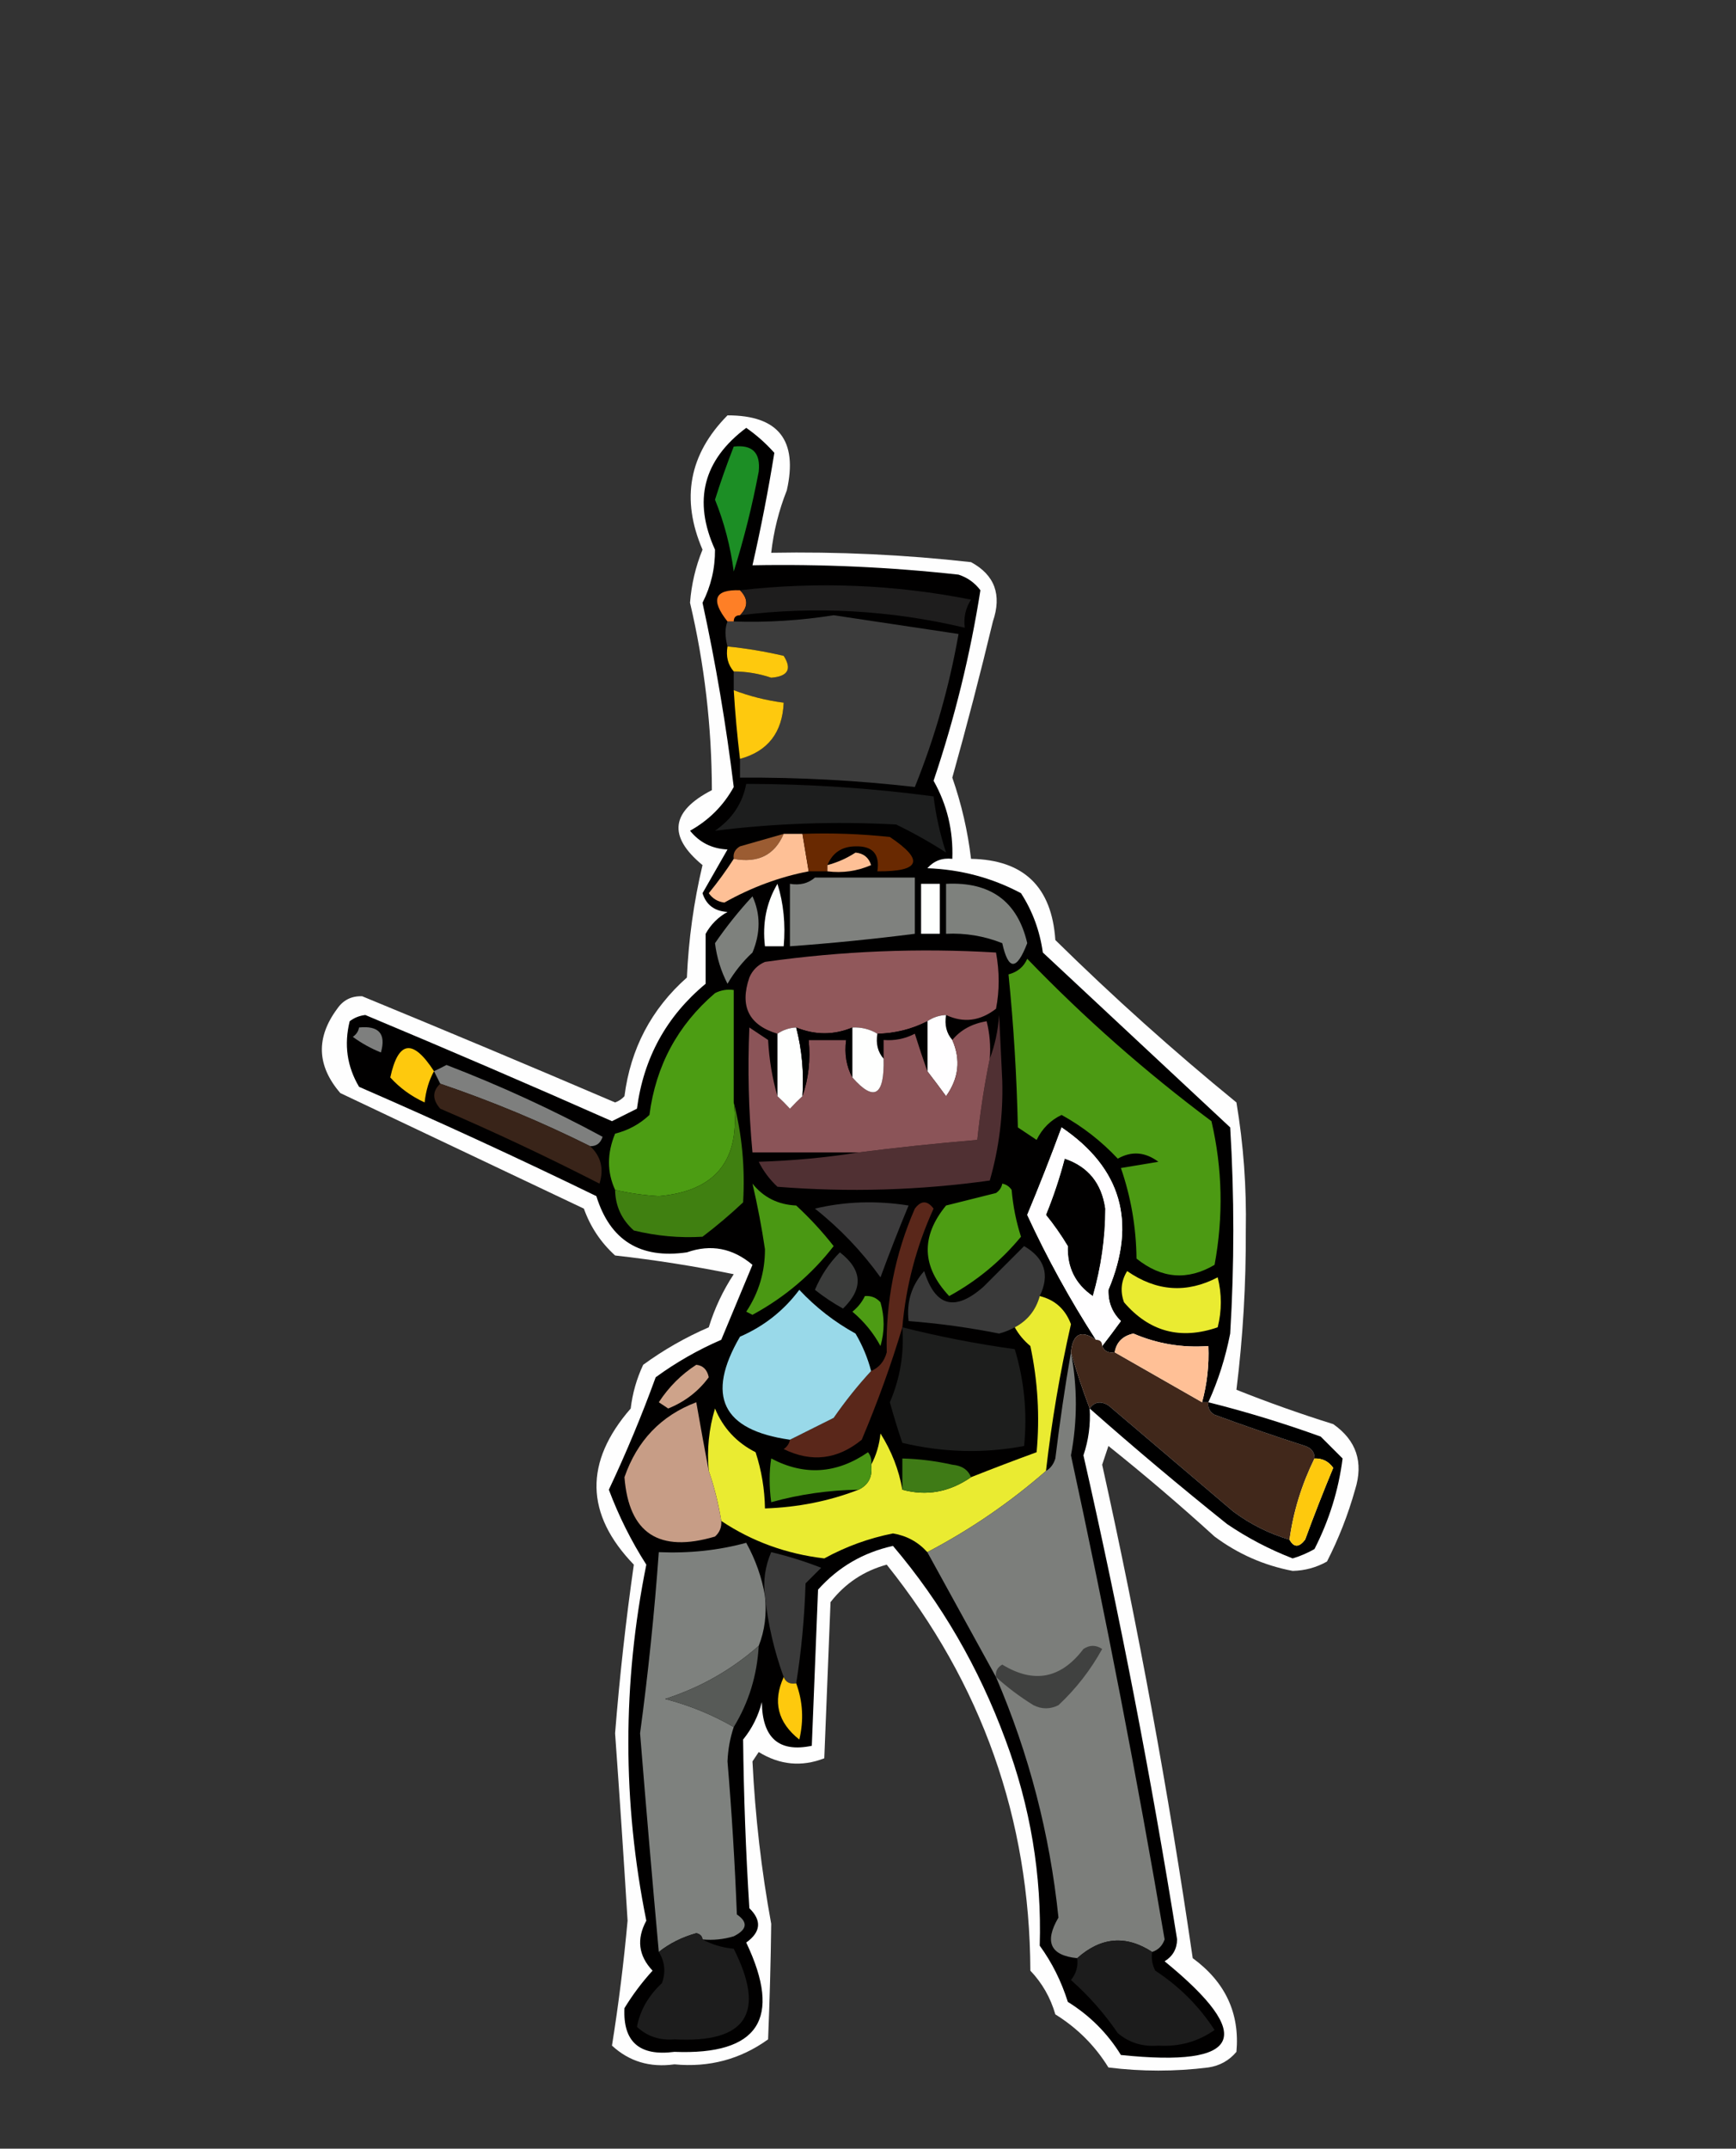 <?xml version="1.0" encoding="UTF-8"?>
<!DOCTYPE svg PUBLIC "-//W3C//DTD SVG 1.1//EN" "http://www.w3.org/Graphics/SVG/1.1/DTD/svg11.dtd">
<svg xmlns="http://www.w3.org/2000/svg" version="1.1" width="278px" height="344px" style="shape-rendering:geometricPrecision; text-rendering:geometricPrecision; image-rendering:optimizeQuality; fill-rule:evenodd; clip-rule:evenodd" xmlns:xlink="http://www.w3.org/1999/xlink">
<rect width="100%" height="100%" fill="#333333" stroke="none"/>
<g><path style="opacity:1" fill="#fefefe" d="M 116.5,66.5 C 124.641,66.481 127.808,70.481 126,78.5C 124.722,81.721 123.889,85.054 123.5,88.5C 134.2,88.305 144.867,88.805 155.5,90C 159.292,92.053 160.458,95.219 159,99.5C 156.988,107.882 154.821,116.215 152.5,124.5C 153.974,128.731 154.974,133.064 155.5,137.5C 163.93,137.648 168.43,141.982 169,150.5C 178.29,159.635 187.956,168.302 198,176.5C 199.13,183.232 199.63,190.065 199.5,197C 199.54,205.627 199.04,214.127 198,222.5C 203.074,224.525 208.241,226.359 213.5,228C 217.212,230.602 218.378,234.102 217,238.5C 215.878,242.493 214.378,246.326 212.5,250C 210.801,250.958 208.967,251.458 207,251.5C 202.422,250.628 198.255,248.795 194.5,246C 188.98,240.979 183.314,236.146 177.5,231.5C 177.167,232.5 176.833,233.5 176.5,234.5C 182.297,260.653 187.131,286.986 191,313.5C 196.223,317.324 198.556,322.324 198,328.5C 196.829,329.893 195.329,330.727 193.5,331C 188.167,331.667 182.833,331.667 177.5,331C 175.361,327.527 172.527,324.694 169,322.5C 168.222,319.816 166.889,317.483 165,315.5C 164.9,291.203 157.234,269.537 142,250.5C 138.329,251.502 135.329,253.502 133,256.5C 132.667,264.833 132.333,273.167 132,281.5C 128.379,282.913 124.879,282.58 121.5,280.5C 121.167,281 120.833,281.5 120.5,282C 120.935,290.821 121.935,299.488 123.5,308C 123.428,314.022 123.261,320.189 123,326.5C 118.564,329.693 113.564,331.027 108,330.5C 104.082,331.041 100.749,330.041 98,327.5C 99.044,320.985 99.878,314.319 100.5,307.5C 99.884,297.497 99.218,287.497 98.5,277.5C 99.222,268.449 100.222,259.449 101.5,250.5C 93.7,242.416 93.533,234.083 101,225.5C 101.29,223.048 101.956,220.715 103,218.5C 106.265,216.117 109.765,214.117 113.5,212.5C 114.432,209.47 115.765,206.637 117.5,204C 111.305,202.727 104.972,201.727 98.5,201C 96.21,198.921 94.543,196.421 93.5,193.5C 80.5,187.333 67.5,181.167 54.5,175C 50.733,170.633 50.567,166.133 54,161.5C 54.956,160.106 56.289,159.439 58,159.5C 71.527,165.066 85.027,170.732 98.5,176.5C 99.086,176.291 99.586,175.957 100,175.5C 100.976,167.88 104.309,161.547 110,156.5C 110.266,150.403 111.099,144.403 112.5,138.5C 106.914,133.9 107.414,129.9 114,126.5C 113.975,116.303 112.808,106.303 110.5,96.5C 110.724,93.556 111.39,90.723 112.5,88C 109.009,79.895 110.343,72.728 116.5,66.5 Z M 170.5,185.5 C 174.257,186.767 176.424,189.434 177,193.5C 176.993,198.213 176.327,202.88 175,207.5C 172.212,205.588 170.879,202.921 171,199.5C 169.936,197.731 168.769,196.064 167.5,194.5C 168.704,191.556 169.704,188.556 170.5,185.5 Z"/></g>
<g><path style="opacity:1" fill="#010000" d="M 193.5,224.5 C 193.167,224.5 192.833,224.5 192.5,224.5C 193.299,221.57 193.632,218.57 193.5,215.5C 189.325,215.812 185.325,215.145 181.5,213.5C 179.787,213.879 178.787,214.879 178.5,216.5C 177.508,216.672 176.842,216.338 176.5,215.5C 177.479,214.235 178.479,212.901 179.5,211.5C 178.104,210.148 177.437,208.481 177.5,206.5C 182.067,195.667 179.567,187.001 170,180.5C 168.263,185.212 166.43,189.878 164.5,194.5C 167.688,201.405 171.354,208.072 175.5,214.5C 173.128,212.852 171.794,213.519 171.5,216.5C 172.374,219.535 173.374,222.535 174.5,225.5C 174.656,228.066 174.322,230.566 173.5,233C 179.333,258.667 184.333,284.5 188.5,310.5C 188.471,312.029 187.804,313.196 186.5,314C 201.213,326.019 198.88,331.019 179.5,329C 177.361,325.527 174.527,322.694 171,320.5C 169.965,317.204 168.465,314.204 166.5,311.5C 166.842,300.217 165.008,289.217 161,278.5C 156.728,266.929 150.728,256.595 143,247.5C 138.228,248.551 134.228,250.885 131,254.5C 130.667,262.833 130.333,271.167 130,279.5C 124.744,280.598 122.077,278.265 122,272.5C 121.439,274.725 120.439,276.725 119,278.5C 119.099,287.484 119.432,296.484 120,305.5C 122.015,307.478 121.848,309.312 119.5,311C 125.3,323.197 121.467,329.03 108,328.5C 102.407,329.231 99.74,326.898 100,321.5C 101.308,319.359 102.808,317.359 104.5,315.5C 102.239,313.11 101.906,310.443 103.5,307.5C 99.666,288.496 99.666,269.496 103.5,250.5C 101.096,246.745 99.096,242.745 97.5,238.5C 100.278,232.611 102.778,226.611 105,220.5C 108.265,218.117 111.765,216.117 115.5,214.5C 117.167,210.5 118.833,206.5 120.5,202.5C 117.331,199.819 113.831,199.152 110,200.5C 102.526,201.585 97.693,198.585 95.5,191.5C 82.953,185.393 70.286,179.56 57.5,174C 55.572,170.744 55.072,167.244 56,163.5C 56.725,162.941 57.558,162.608 58.5,162.5C 71.735,168.035 84.902,173.701 98,179.5C 99.333,178.833 100.667,178.167 102,177.5C 103.066,169.364 106.733,162.698 113,157.5C 113,154.833 113,152.167 113,149.5C 113.833,148 115,146.833 116.5,146C 114.427,145.882 113.093,144.882 112.5,143C 113.826,140.683 115.16,138.349 116.5,136C 114.026,135.887 112.026,134.887 110.5,133C 113.513,131.321 115.846,128.987 117.5,126C 116.275,116.006 114.609,106.173 112.5,96.5C 113.852,93.838 114.519,91.005 114.5,88C 110.947,80.16 112.614,73.66 119.5,68.5C 121.149,69.648 122.649,70.981 124,72.5C 123.04,78.468 121.873,84.468 120.5,90.5C 131.533,90.291 142.533,90.791 153.5,92C 154.931,92.465 156.097,93.299 157,94.5C 155.379,104.818 152.879,114.985 149.5,125C 151.669,128.843 152.669,133.009 152.5,137.5C 150.897,137.312 149.563,137.812 148.5,139C 153.869,139.203 158.869,140.536 163.5,143C 165.345,145.851 166.511,149.018 167,152.5C 177.052,161.889 187.052,171.223 197,180.5C 197.667,191.5 197.667,202.5 197,213.5C 196.239,217.395 195.072,221.062 193.5,224.5 Z M 170.5,185.5 C 169.704,188.556 168.704,191.556 167.5,194.5C 168.769,196.064 169.936,197.731 171,199.5C 170.879,202.921 172.212,205.588 175,207.5C 176.327,202.88 176.993,198.213 177,193.5C 176.424,189.434 174.257,186.767 170.5,185.5 Z"/></g>
<g><path style="opacity:1" fill="#1c8e25" d="M 117.5,71.5 C 120.488,71.155 121.821,72.488 121.5,75.5C 120.479,80.918 119.146,86.251 117.5,91.5C 116.97,87.471 115.97,83.638 114.5,80C 115.41,77.1 116.41,74.267 117.5,71.5 Z"/></g>
<g><path style="opacity:1" fill="#fe7f26" d="M 118.5,94.5 C 119.833,95.833 119.833,97.167 118.5,98.5C 117.833,98.5 117.5,98.833 117.5,99.5C 117.167,99.5 116.833,99.5 116.5,99.5C 113.748,96.016 114.415,94.35 118.5,94.5 Z"/></g>
<g><path style="opacity:1" fill="#1e1d1d" d="M 118.5,98.5 C 119.833,97.167 119.833,95.833 118.5,94.5C 130.938,93.08 143.271,93.58 155.5,96C 154.62,97.356 154.286,98.856 154.5,100.5C 142.611,97.68 130.611,97.013 118.5,98.5 Z"/></g>
<g><path style="opacity:1" fill="#3c3c3c" d="M 118.5,121.5 C 122.96,120.284 125.293,117.284 125.5,112.5C 122.733,112.142 120.067,111.475 117.5,110.5C 117.5,109.5 117.5,108.5 117.5,107.5C 119.547,107.511 121.547,107.844 123.5,108.5C 126.185,108.292 126.851,107.125 125.5,105C 122.522,104.304 119.522,103.804 116.5,103.5C 116.074,101.861 116.074,100.528 116.5,99.5C 116.833,99.5 117.167,99.5 117.5,99.5C 122.866,99.677 128.2,99.344 133.5,98.5C 140.18,99.502 146.846,100.502 153.5,101.5C 152.008,109.979 149.674,118.146 146.5,126C 137.245,124.936 127.912,124.436 118.5,124.5C 118.5,123.5 118.5,122.5 118.5,121.5 Z"/></g>
<g><path style="opacity:1" fill="#fec90d" d="M 116.5,103.5 C 119.522,103.804 122.522,104.304 125.5,105C 126.851,107.125 126.185,108.292 123.5,108.5C 121.547,107.844 119.547,107.511 117.5,107.5C 116.566,106.432 116.232,105.099 116.5,103.5 Z"/></g>
<g><path style="opacity:1" fill="#fec90e" d="M 117.5,110.5 C 120.067,111.475 122.733,112.142 125.5,112.5C 125.293,117.284 122.96,120.284 118.5,121.5C 118.058,117.846 117.724,114.179 117.5,110.5 Z"/></g>
<g><path style="opacity:1" fill="#1d1e1e" d="M 119.5,125.5 C 129.55,125.508 139.55,126.174 149.5,127.5C 149.873,130.574 150.539,133.574 151.5,136.5C 149.01,134.88 146.344,133.38 143.5,132C 133.753,131.477 124.086,131.81 114.5,133C 117.242,131.114 118.909,128.614 119.5,125.5 Z"/></g>
<g><path style="opacity:1" fill="#9b5c32" d="M 125.5,133.5 C 124.056,136.89 121.39,138.223 117.5,137.5C 117.369,136.624 117.702,135.957 118.5,135.5C 120.863,134.83 123.196,134.163 125.5,133.5 Z"/></g>
<g><path style="opacity:1" fill="#fec096" d="M 125.5,133.5 C 126.5,133.5 127.5,133.5 128.5,133.5C 128.833,135.5 129.167,137.5 129.5,139.5C 124.857,140.389 120.357,142.055 116,144.5C 114.941,144.37 114.108,143.87 113.5,143C 114.977,141.188 116.31,139.355 117.5,137.5C 121.39,138.223 124.056,136.89 125.5,133.5 Z"/></g>
<g><path style="opacity:1" fill="#692901" d="M 128.5,133.5 C 133.179,133.334 137.845,133.501 142.5,134C 148.065,137.719 147.399,139.553 140.5,139.5C 140.923,136.757 139.756,135.424 137,135.5C 134.817,135.522 133.317,136.522 132.5,138.5C 132.5,138.833 132.5,139.167 132.5,139.5C 131.5,139.5 130.5,139.5 129.5,139.5C 129.167,137.5 128.833,135.5 128.5,133.5 Z"/></g>
<g><path style="opacity:1" fill="#fec096" d="M 132.5,139.5 C 132.5,139.167 132.5,138.833 132.5,138.5C 134.094,138.08 135.594,137.414 137,136.5C 138.28,136.613 139.113,137.28 139.5,138.5C 137.257,139.474 134.924,139.808 132.5,139.5 Z"/></g>
<g><path style="opacity:1" fill="#7f817e" d="M 130.5,140.5 C 135.833,140.5 141.167,140.5 146.5,140.5C 146.5,143.5 146.5,146.5 146.5,149.5C 139.86,150.346 133.193,151.013 126.5,151.5C 126.5,148.167 126.5,144.833 126.5,141.5C 128.099,141.768 129.432,141.434 130.5,140.5 Z"/></g>
<g><path style="opacity:1" fill="#fefffe" d="M 124.5,141.5 C 125.479,144.625 125.813,147.958 125.5,151.5C 124.5,151.5 123.5,151.5 122.5,151.5C 122.06,147.821 122.727,144.488 124.5,141.5 Z"/></g>
<g><path style="opacity:1" fill="#fefffe" d="M 147.5,141.5 C 148.5,141.5 149.5,141.5 150.5,141.5C 150.5,144.167 150.5,146.833 150.5,149.5C 149.5,149.5 148.5,149.5 147.5,149.5C 147.5,146.833 147.5,144.167 147.5,141.5 Z"/></g>
<g><path style="opacity:1" fill="#7e817d" d="M 151.5,141.5 C 158.618,141.145 162.952,144.312 164.5,151C 162.809,155.414 161.476,155.414 160.5,151C 157.607,149.851 154.607,149.351 151.5,149.5C 151.5,146.833 151.5,144.167 151.5,141.5 Z"/></g>
<g><path style="opacity:1" fill="#7e817d" d="M 120.5,143.5 C 121.803,146.355 121.803,149.355 120.5,152.5C 118.937,153.945 117.604,155.611 116.5,157.5C 115.448,155.458 114.781,153.292 114.5,151C 116.322,148.346 118.322,145.846 120.5,143.5 Z"/></g>
<g><path style="opacity:1" fill="#91585b" d="M 151.5,162.5 C 150.391,162.557 149.391,162.89 148.5,163.5C 146.007,164.774 143.341,165.44 140.5,165.5C 139.292,164.766 137.959,164.433 136.5,164.5C 133.535,165.734 130.535,165.734 127.5,164.5C 126.391,164.557 125.391,164.89 124.5,165.5C 119.922,164.118 118.422,161.118 120,156.5C 120.5,155.333 121.333,154.5 122.5,154C 134.828,152.256 147.162,151.756 159.5,152.5C 160.068,155.588 160.068,158.588 159.5,161.5C 156.957,163.478 154.29,163.811 151.5,162.5 Z"/></g>
<g><path style="opacity:1" fill="#4c9a13" d="M 164.5,153.5 C 173.645,162.983 183.478,171.649 194,179.5C 195.765,187.083 195.931,194.749 194.5,202.5C 190.168,205.051 186.001,204.718 182,201.5C 181.942,196.481 181.108,191.648 179.5,187C 181.5,186.667 183.5,186.333 185.5,186C 183.376,184.418 181.21,184.251 179,185.5C 176.344,182.678 173.344,180.345 170,178.5C 168.233,179.34 166.899,180.673 166,182.5C 165,181.833 164,181.167 163,180.5C 162.817,172.255 162.317,164.088 161.5,156C 162.942,155.623 163.942,154.79 164.5,153.5 Z"/></g>
<g><path style="opacity:1" fill="#4c9d13" d="M 117.5,176.5 C 118.619,185.706 114.619,190.706 105.5,191.5C 103.117,191.363 100.783,191.029 98.5,190.5C 97.197,187.645 97.197,184.645 98.5,181.5C 100.614,180.966 102.448,179.966 104,178.5C 105.021,170.623 108.521,164.123 114.5,159C 115.448,158.517 116.448,158.351 117.5,158.5C 117.5,164.5 117.5,170.5 117.5,176.5 Z"/></g>
<g><path style="opacity:1" fill="#fffeff" d="M 151.5,162.5 C 151.232,164.099 151.566,165.432 152.5,166.5C 153.877,169.636 153.544,172.636 151.5,175.5C 150.479,174.099 149.479,172.765 148.5,171.5C 148.5,168.833 148.5,166.167 148.5,163.5C 149.391,162.89 150.391,162.557 151.5,162.5 Z"/></g>
<g><path style="opacity:1" fill="#503033" d="M 137.5,184.5 C 143.685,183.712 150.018,183.045 156.5,182.5C 156.976,178.007 157.642,173.673 158.5,169.5C 159.314,167.369 159.814,165.036 160,162.5C 160.167,166 160.333,169.5 160.5,173C 160.655,178.485 159.989,183.819 158.5,189C 147.225,190.576 135.892,190.909 124.5,190C 123.257,188.846 122.257,187.512 121.5,186C 127.016,185.827 132.349,185.327 137.5,184.5 Z"/></g>
<g><path style="opacity:1" fill="#000000" d="M 148.5,163.5 C 148.5,166.167 148.5,168.833 148.5,171.5C 147.835,169.631 147.169,167.631 146.5,165.5C 144.929,166.309 143.262,166.643 141.5,166.5C 141.5,167.5 141.5,168.5 141.5,169.5C 140.566,168.432 140.232,167.099 140.5,165.5C 143.341,165.44 146.007,164.774 148.5,163.5 Z"/></g>
<g><path style="opacity:1" fill="#8b5458" d="M 158.5,169.5 C 157.642,173.673 156.976,178.007 156.5,182.5C 150.018,183.045 143.685,183.712 137.5,184.5C 131.833,184.5 126.167,184.5 120.5,184.5C 119.878,177.836 119.712,171.169 120,164.5C 121,165.167 122,165.833 123,166.5C 123.181,169.695 123.681,172.695 124.5,175.5C 125.151,176.091 125.818,176.757 126.5,177.5C 127.182,176.757 127.849,176.091 128.5,175.5C 129.477,172.713 129.81,169.713 129.5,166.5C 131.5,166.5 133.5,166.5 135.5,166.5C 135.205,168.735 135.539,170.735 136.5,172.5C 139.98,176.447 141.647,175.447 141.5,169.5C 141.5,168.5 141.5,167.5 141.5,166.5C 143.262,166.643 144.929,166.309 146.5,165.5C 147.169,167.631 147.835,169.631 148.5,171.5C 149.479,172.765 150.479,174.099 151.5,175.5C 153.544,172.636 153.877,169.636 152.5,166.5C 153.841,164.88 155.674,163.88 158,163.5C 158.495,165.473 158.662,167.473 158.5,169.5 Z"/></g>
<g><path style="opacity:1" fill="#7e7f7e" d="M 57.5,164.5 C 60.68,164.176 61.847,165.51 61,168.5C 59.391,167.853 57.891,167.02 56.5,166C 57.056,165.617 57.389,165.117 57.5,164.5 Z"/></g>
<g><path style="opacity:1" fill="#fefffe" d="M 127.5,164.5 C 128.423,168.064 128.756,171.731 128.5,175.5C 127.849,176.091 127.182,176.757 126.5,177.5C 125.818,176.757 125.151,176.091 124.5,175.5C 124.5,172.167 124.5,168.833 124.5,165.5C 125.391,164.89 126.391,164.557 127.5,164.5 Z"/></g>
<g><path style="opacity:1" fill="#000000" d="M 127.5,164.5 C 130.535,165.734 133.535,165.734 136.5,164.5C 136.5,167.167 136.5,169.833 136.5,172.5C 135.539,170.735 135.205,168.735 135.5,166.5C 133.5,166.5 131.5,166.5 129.5,166.5C 129.81,169.713 129.477,172.713 128.5,175.5C 128.756,171.731 128.423,168.064 127.5,164.5 Z"/></g>
<g><path style="opacity:1" fill="#fefffe" d="M 136.5,164.5 C 137.959,164.433 139.292,164.766 140.5,165.5C 140.232,167.099 140.566,168.432 141.5,169.5C 141.647,175.447 139.98,176.447 136.5,172.5C 136.5,169.833 136.5,167.167 136.5,164.5 Z"/></g>
<g><path style="opacity:1" fill="#fec90d" d="M 69.5,171.5 C 68.698,172.952 68.198,174.618 68,176.5C 65.863,175.521 64.029,174.188 62.5,172.5C 63.776,166.595 66.109,166.261 69.5,171.5 Z"/></g>
<g><path style="opacity:1" fill="#7e7f7e" d="M 94.5,183.5 C 86.797,179.655 78.797,176.321 70.5,173.5C 70.167,172.833 69.833,172.167 69.5,171.5C 70.15,171.196 70.817,170.863 71.5,170.5C 80.161,173.834 88.494,177.667 96.5,182C 96.164,183.03 95.497,183.53 94.5,183.5 Z"/></g>
<g><path style="opacity:1" fill="#392419" d="M 70.5,173.5 C 78.797,176.321 86.797,179.655 94.5,183.5C 96.243,185.126 96.743,187.126 96,189.5C 87.645,185.214 79.145,181.214 70.5,177.5C 69.218,176.042 69.218,174.708 70.5,173.5 Z"/></g>
<g><path style="opacity:1" fill="#408011" d="M 117.5,176.5 C 118.828,181.637 119.328,186.97 119,192.5C 116.926,194.452 114.759,196.285 112.5,198C 108.818,198.222 105.152,197.889 101.5,197C 99.549,195.266 98.549,193.099 98.5,190.5C 100.783,191.029 103.117,191.363 105.5,191.5C 114.619,190.706 118.619,185.706 117.5,176.5 Z"/></g>
<g><path style="opacity:1" fill="#fffeff" d="M 176.5,215.5 C 176.5,214.833 176.167,214.5 175.5,214.5C 171.354,208.072 167.688,201.405 164.5,194.5C 166.43,189.878 168.263,185.212 170,180.5C 179.567,187.001 182.067,195.667 177.5,206.5C 177.437,208.481 178.104,210.148 179.5,211.5C 178.479,212.901 177.479,214.235 176.5,215.5 Z M 170.5,185.5 C 169.704,188.556 168.704,191.556 167.5,194.5C 168.769,196.064 169.936,197.731 171,199.5C 170.879,202.921 172.212,205.588 175,207.5C 176.327,202.88 176.993,198.213 177,193.5C 176.424,189.434 174.257,186.767 170.5,185.5 Z"/></g>
<g><path style="opacity:1" fill="#4d9d13" d="M 160.5,189.5 C 161.117,189.611 161.617,189.944 162,190.5C 162.226,193.095 162.726,195.595 163.5,198C 160.249,201.922 156.416,205.088 152,207.5C 147.593,202.803 147.426,197.97 151.5,193C 154.167,192.333 156.833,191.667 159.5,191C 160.056,190.617 160.389,190.117 160.5,189.5 Z"/></g>
<g><path style="opacity:1" fill="#3c3b3c" d="M 130.5,193.5 C 135.316,192.35 140.316,192.184 145.5,193C 143.927,196.778 142.427,200.611 141,204.5C 137.998,200.332 134.498,196.665 130.5,193.5 Z"/></g>
<g><path style="opacity:1" fill="#5a271a" d="M 144.5,212.5 C 142.726,218.432 140.56,224.432 138,230.5C 134.126,233.675 129.959,234.175 125.5,232C 126.056,231.617 126.389,231.117 126.5,230.5C 128.741,229.379 131.075,228.213 133.5,227C 135.364,224.312 137.364,221.812 139.5,219.5C 140.79,218.942 141.623,217.942 142,216.5C 141.805,208.492 143.305,200.825 146.5,193.5C 147.5,192.167 148.5,192.167 149.5,193.5C 146.73,199.581 145.064,205.914 144.5,212.5 Z"/></g>
<g><path style="opacity:1" fill="#4a9813" d="M 120.5,189.5 C 122.262,191.7 124.596,192.867 127.5,193C 129.684,195.016 131.684,197.183 133.5,199.5C 129.996,204.03 125.663,207.697 120.5,210.5C 120.167,210.333 119.833,210.167 119.5,210C 121.505,206.984 122.505,203.651 122.5,200C 121.975,196.459 121.308,192.959 120.5,189.5 Z"/></g>
<g><path style="opacity:1" fill="#3a3a3a" d="M 166.5,207.5 C 165.876,209.754 164.543,211.421 162.5,212.5C 161.735,212.923 160.902,213.257 160,213.5C 155.206,212.547 150.373,211.88 145.5,211.5C 145.144,208.436 145.977,205.769 148,203.5C 149.769,209.198 152.936,210.031 157.5,206C 159.667,203.833 161.833,201.667 164,199.5C 167.315,201.435 168.149,204.101 166.5,207.5 Z"/></g>
<g><path style="opacity:1" fill="#3b3c3b" d="M 134.5,200.5 C 138.12,203.31 138.286,206.31 135,209.5C 133.414,208.624 131.914,207.624 130.5,206.5C 131.467,204.21 132.8,202.21 134.5,200.5 Z"/></g>
<g><path style="opacity:1" fill="#eaeb31" d="M 180.5,203.5 C 185.2,206.761 190.034,207.095 195,204.5C 195.667,207.167 195.667,209.833 195,212.5C 189.056,214.553 184.056,213.22 180,208.5C 179.36,206.735 179.527,205.068 180.5,203.5 Z"/></g>
<g><path style="opacity:1" fill="#99d9e9" d="M 139.5,219.5 C 137.364,221.812 135.364,224.312 133.5,227C 131.075,228.213 128.741,229.379 126.5,230.5C 115.652,228.97 112.985,223.47 118.5,214C 122.342,212.332 125.509,209.832 128,206.5C 130.638,209.317 133.638,211.65 137,213.5C 138.122,215.407 138.955,217.407 139.5,219.5 Z"/></g>
<g><path style="opacity:1" fill="#4d9c14" d="M 138.5,207.5 C 139.496,207.414 140.329,207.748 141,208.5C 141.667,210.833 141.667,213.167 141,215.5C 139.859,213.391 138.359,211.558 136.5,210C 137.381,209.292 138.047,208.458 138.5,207.5 Z"/></g>
<g><path style="opacity:1" fill="#eaeb31" d="M 166.5,207.5 C 168.934,208.099 170.601,209.599 171.5,212C 169.742,219.731 168.408,227.565 167.5,235.5C 161.691,240.573 155.357,244.907 148.5,248.5C 147.026,246.863 145.192,245.863 143,245.5C 139.129,246.269 135.462,247.602 132,249.5C 125.925,248.784 120.425,246.784 115.5,243.5C 115.037,240.67 114.371,238.003 113.5,235.5C 113.18,232.102 113.513,228.768 114.5,225.5C 115.797,228.631 117.964,230.964 121,232.5C 121.953,235.432 122.453,238.432 122.5,241.5C 127.784,241.324 132.784,240.324 137.5,238.5C 139.104,237.713 139.771,236.38 139.5,234.5C 140.302,233.048 140.802,231.382 141,229.5C 142.791,232.35 143.958,235.35 144.5,238.5C 148.371,239.558 152.037,238.891 155.5,236.5C 158.96,235.125 162.46,233.791 166,232.5C 166.53,226.796 166.197,221.129 165,215.5C 163.955,214.627 163.122,213.627 162.5,212.5C 164.543,211.421 165.876,209.754 166.5,207.5 Z"/></g>
<g><path style="opacity:1" fill="#1d1e1d" d="M 144.5,212.5 C 150.391,213.989 156.391,215.156 162.5,216C 164.026,221.044 164.526,226.211 164,231.5C 157.53,232.724 151.03,232.557 144.5,231C 143.773,228.876 143.106,226.709 142.5,224.5C 144.145,220.675 144.812,216.675 144.5,212.5 Z"/></g>
<g><path style="opacity:1" fill="#41281b" d="M 175.5,214.5 C 176.167,214.5 176.5,214.833 176.5,215.5C 176.842,216.338 177.508,216.672 178.5,216.5C 183.139,219.155 187.806,221.821 192.5,224.5C 192.833,224.5 193.167,224.5 193.5,224.5C 193.369,225.376 193.702,226.043 194.5,226.5C 199.296,228.265 204.129,229.932 209,231.5C 210.03,231.836 210.53,232.503 210.5,233.5C 208.437,237.717 207.104,242.05 206.5,246.5C 203.243,245.538 200.243,244.038 197.5,242C 190.833,236.333 184.167,230.667 177.5,225C 176.251,224.26 175.251,224.427 174.5,225.5C 173.374,222.535 172.374,219.535 171.5,216.5C 171.794,213.519 173.128,212.852 175.5,214.5 Z"/></g>
<g><path style="opacity:1" fill="#ffc096" d="M 192.5,224.5 C 187.806,221.821 183.139,219.155 178.5,216.5C 178.787,214.879 179.787,213.879 181.5,213.5C 185.325,215.145 189.325,215.812 193.5,215.5C 193.632,218.57 193.299,221.57 192.5,224.5 Z"/></g>
<g><path style="opacity:1" fill="#7c7e7b" d="M 171.5,216.5 C 172.545,222.012 172.545,227.512 171.5,233C 177.08,258.734 182.08,284.567 186.5,310.5C 186.145,311.522 185.478,312.189 184.5,312.5C 180.31,309.773 176.31,310.106 172.5,313.5C 168.204,313.071 167.204,310.904 169.5,307C 168.115,293.624 164.781,280.791 159.5,268.5C 155.812,261.786 152.145,255.119 148.5,248.5C 155.357,244.907 161.691,240.573 167.5,235.5C 168.222,235.082 168.722,234.416 169,233.5C 169.71,227.669 170.543,222.002 171.5,216.5 Z"/></g>
<g><path style="opacity:1" fill="#cea38a" d="M 111.5,218.5 C 112.586,218.62 113.253,219.287 113.5,220.5C 111.845,222.754 109.678,224.421 107,225.5C 106.5,225.167 106,224.833 105.5,224.5C 107.103,222.046 109.103,220.046 111.5,218.5 Z"/></g>
<g><path style="opacity:1" fill="#c79d86" d="M 113.5,235.5 C 114.371,238.003 115.037,240.67 115.5,243.5C 115.586,244.496 115.252,245.329 114.5,246C 105.532,248.657 100.699,245.49 100,236.5C 102.027,230.642 105.86,226.642 111.5,224.5C 112.167,228.313 112.834,231.979 113.5,235.5 Z"/></g>
<g><path style="opacity:1" fill="#000000" d="M 174.5,225.5 C 175.251,224.427 176.251,224.26 177.5,225C 184.167,230.667 190.833,236.333 197.5,242C 200.243,244.038 203.243,245.538 206.5,246.5C 207.189,247.774 208.023,247.774 209,246.5C 210.427,242.611 211.927,238.778 213.5,235C 212.756,233.961 211.756,233.461 210.5,233.5C 210.53,232.503 210.03,231.836 209,231.5C 204.129,229.932 199.296,228.265 194.5,226.5C 193.702,226.043 193.369,225.376 193.5,224.5C 199.572,226.023 205.572,227.857 211.5,230C 212.667,231.167 213.833,232.333 215,233.5C 214.365,238.526 212.865,243.359 210.5,248C 209.391,248.638 208.225,249.138 207,249.5C 203.279,248.057 199.779,246.223 196.5,244C 189.001,237.998 181.668,231.832 174.5,225.5 Z"/></g>
<g><path style="opacity:1" fill="#499415" d="M 139.5,234.5 C 139.771,236.38 139.104,237.713 137.5,238.5C 132.716,238.57 128.049,239.237 123.5,240.5C 123.162,237.989 123.162,235.655 123.5,233.5C 128.806,236.302 133.973,235.968 139,232.5C 139.464,233.094 139.631,233.761 139.5,234.5 Z"/></g>
<g><path style="opacity:1" fill="#3f7b16" d="M 155.5,236.5 C 152.037,238.891 148.371,239.558 144.5,238.5C 144.5,236.833 144.5,235.167 144.5,233.5C 147.193,233.572 149.86,233.905 152.5,234.5C 154.03,234.64 155.03,235.307 155.5,236.5 Z"/></g>
<g><path style="opacity:1" fill="#fec90d" d="M 210.5,233.5 C 211.756,233.461 212.756,233.961 213.5,235C 211.927,238.778 210.427,242.611 209,246.5C 208.023,247.774 207.189,247.774 206.5,246.5C 207.104,242.05 208.437,237.717 210.5,233.5 Z"/></g>
<g><path style="opacity:1" fill="#7e817e" d="M 122.5,255.5 C 122.806,258.385 122.473,261.052 121.5,263.5C 117.113,267.362 112.113,270.195 106.5,272C 110.426,273.027 114.093,274.527 117.5,276.5C 116.914,278.243 116.581,280.076 116.5,282C 117.183,290.154 117.683,298.32 118,306.5C 119.824,307.749 119.657,308.915 117.5,310C 115.866,310.494 114.199,310.66 112.5,310.5C 112.44,309.957 112.107,309.624 111.5,309.5C 109.22,310.136 107.22,311.136 105.5,312.5C 104.467,301.106 103.467,289.44 102.5,277.5C 103.801,267.859 104.801,258.192 105.5,248.5C 110.399,248.711 115.066,248.211 119.5,247C 120.996,249.714 121.996,252.547 122.5,255.5 Z"/></g>
<g><path style="opacity:1" fill="#3a3a3a" d="M 127.5,269.5 C 126.508,269.672 125.842,269.338 125.5,268.5C 123.964,264.283 122.964,259.95 122.5,255.5C 122.192,253.076 122.526,250.743 123.5,248.5C 126.228,249.145 128.895,249.979 131.5,251C 130.667,251.833 129.833,252.667 129,253.5C 128.827,259.016 128.327,264.349 127.5,269.5 Z"/></g>
<g><path style="opacity:1" fill="#575a57" d="M 121.5,263.5 C 121.239,268.225 119.905,272.559 117.5,276.5C 114.093,274.527 110.426,273.027 106.5,272C 112.113,270.195 117.113,267.362 121.5,263.5 Z"/></g>
<g><path style="opacity:1" fill="#404140" d="M 159.5,268.5 C 159.369,267.624 159.702,266.957 160.5,266.5C 165.561,269.588 169.894,268.755 173.5,264C 174.5,263.333 175.5,263.333 176.5,264C 174.65,267.362 172.317,270.362 169.5,273C 168.167,273.667 166.833,273.667 165.5,273C 163.34,271.668 161.34,270.168 159.5,268.5 Z"/></g>
<g><path style="opacity:1" fill="#fec90d" d="M 125.5,268.5 C 125.842,269.338 126.508,269.672 127.5,269.5C 128.569,272.408 128.736,275.408 128,278.5C 124.542,275.759 123.708,272.425 125.5,268.5 Z"/></g>
<g><path style="opacity:1" fill="#1d1d1d" d="M 112.5,310.5 C 113.952,311.302 115.618,311.802 117.5,312C 122.69,322.284 119.523,327.117 108,326.5C 105.648,326.695 103.648,326.028 102,324.5C 102.493,321.863 103.827,319.53 106,317.5C 106.64,315.735 106.473,314.068 105.5,312.5C 107.22,311.136 109.22,310.136 111.5,309.5C 112.107,309.624 112.44,309.957 112.5,310.5 Z"/></g>
<g><path style="opacity:1" fill="#1c1c1c" d="M 184.5,312.5 C 184.351,313.552 184.517,314.552 185,315.5C 188.833,318 192,321.167 194.5,325C 191.832,326.874 188.832,327.707 185.5,327.5C 182.989,327.712 180.822,327.045 179,325.5C 176.843,322.344 174.343,319.511 171.5,317C 172.337,315.989 172.67,314.822 172.5,313.5C 176.31,310.106 180.31,309.773 184.5,312.5 Z"/></g>
</svg>
